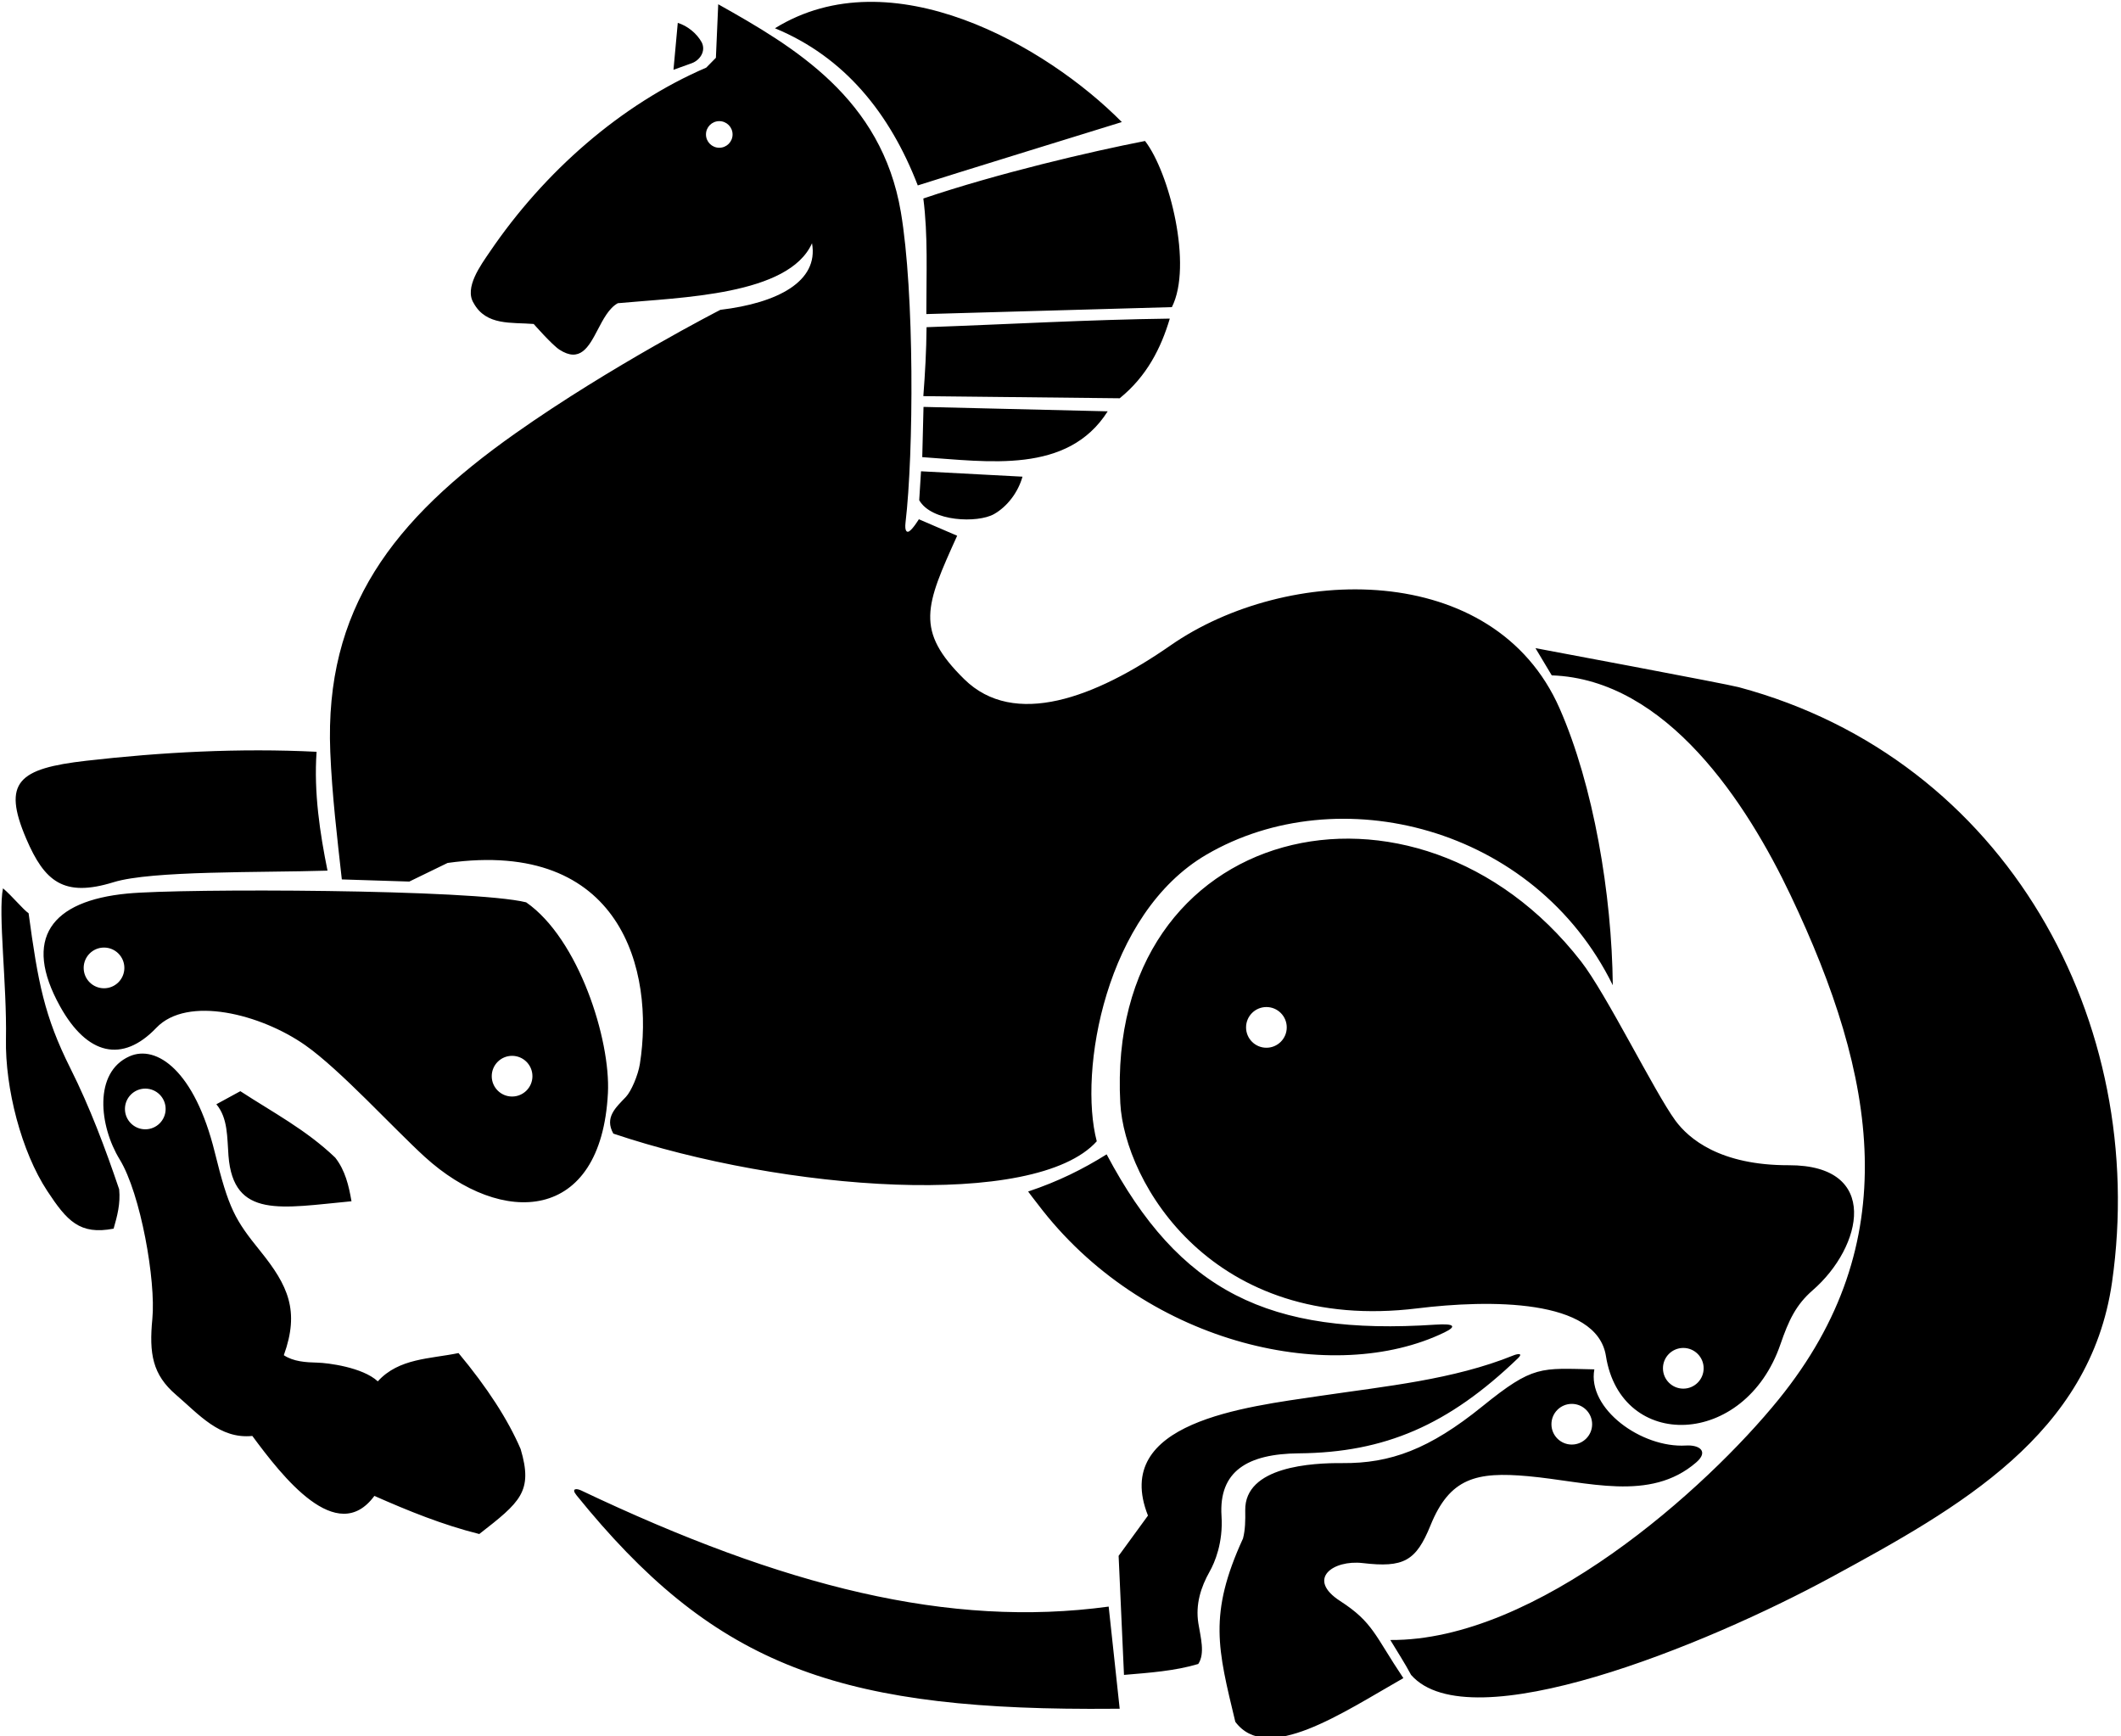 <?xml version="1.0" encoding="UTF-8"?>
<svg xmlns="http://www.w3.org/2000/svg" xmlns:xlink="http://www.w3.org/1999/xlink" width="474pt" height="388pt" viewBox="0 0 474 388" version="1.1">
<g id="surface1">
<path style=" stroke:none;fill-rule:nonzero;fill:rgb(0%,0%,0%);fill-opacity:1;" d="M 173.188 6.316 C 199.145 -9.754 233.883 10.258 250.707 27.273 C 250.707 27.273 209.773 39.902 205.105 41.434 C 198.863 25.27 188.699 12.727 173.188 6.316 Z M 73.809 168 C 72.508 136.102 87.695 116.211 115.215 96.809 C 136.629 81.703 160.988 69.234 160.988 69.234 C 173.68 67.723 183.012 62.938 181.469 54.355 C 176.266 66.004 152.238 66.434 138.066 67.754 C 136.078 68.855 134.793 71.367 133.535 73.766 C 131.535 77.586 129.609 81.109 125.012 78.129 C 123.348 77.047 119.27 72.395 119.27 72.395 C 114.348 71.992 108.668 72.836 105.867 67.754 C 103.684 64.309 107.449 59.238 109.461 56.277 C 121.625 38.355 138.82 23.285 157.828 15.113 L 159.988 12.914 L 160.508 0.953 C 177.516 10.504 197.008 21.953 201.32 47.367 C 204.379 65.367 204.199 101.188 202.367 116.766 C 202.148 118.617 202.629 119.039 203.152 118.742 C 203.98 118.273 205.348 116.031 205.348 116.031 L 213.906 119.715 C 206.809 135.367 204.422 140.891 215.492 151.773 C 226.645 162.73 244.727 155.953 261.582 144.227 C 287.504 126.184 333.895 124.988 348.539 158.297 C 356.109 175.504 360.223 199.836 360.426 220.152 C 342.891 184.504 298.988 173.82 269.621 190.973 C 246.988 204.191 240.996 239.438 245.105 255.031 C 231.324 270.316 175.141 266.129 137.066 253.312 C 135.043 249.676 137.633 247.484 139.879 245.109 C 141.066 243.855 142.598 240.277 143 237.742 C 146.293 216.91 138.902 187.387 100.027 192.832 L 91.469 196.992 L 76.391 196.512 C 75.359 187.207 74.203 177.641 73.809 168 Z M 163.715 30.043 C 163.715 28.402 162.387 27.07 160.742 27.07 C 159.102 27.07 157.77 28.402 157.77 30.043 C 157.77 31.688 159.102 33.016 160.742 33.016 C 162.387 33.016 163.715 31.688 163.715 30.043 Z M 156.828 9.477 C 155.711 7.434 153.59 5.754 151.469 5.113 L 150.508 15.594 L 154.629 14.113 C 156.43 13.434 157.789 11.434 156.828 9.477 Z M 207.016 70.18 L 261.891 68.629 C 266.582 59.363 261.379 38.602 255.891 31.504 C 243.773 33.863 222.891 38.754 206.348 44.355 C 207.406 52.656 207.016 61.012 207.016 70.18 Z M 261.426 71.195 C 243.148 71.434 225.188 72.473 207.066 73.113 C 207.016 78.504 206.746 83.273 206.348 88.52 L 250.227 88.996 C 256.309 84.074 259.469 77.754 261.426 71.195 Z M 247.547 91.914 L 206.387 90.926 L 206.105 102.152 C 220.766 103.129 238.586 106.035 247.547 91.914 Z M 205.426 111.77 C 208.191 116.625 218.523 116.922 222.141 114.879 C 225.098 113.203 227.52 110.023 228.508 106.516 L 205.828 105.312 Z M 388.566 153.555 C 385.773 152.805 343.145 144.832 343.145 144.832 L 346.785 150.914 C 372.559 151.793 390.484 179.688 400.16 200.051 C 419.496 240.73 425.891 277.672 397.504 312.695 C 381.301 332.68 343.391 366.707 310.707 366.469 C 312.266 369.07 313.945 371.629 315.348 374.27 C 328.395 389.152 381.09 367.73 409.34 352.387 C 437.816 336.918 467.121 320.566 472 286.5 C 480.309 228.484 448.535 169.633 388.566 153.555 Z M 25.383 197.133 C 33.867 194.508 58.168 195.02 73.191 194.551 C 71.516 186.254 70.109 177.152 70.75 167.992 C 53.516 167.129 36.023 168.078 19.289 169.996 C 4.141 171.73 0.426 174.719 5.863 187.422 C 9.945 196.945 14.207 200.594 25.383 197.133 Z M 316.746 292.363 C 270.961 297.984 251.316 264.27 250.363 246.496 C 246.992 183.762 316.391 167.383 353.32 214.82 C 359.012 222.129 369.754 244.035 374.41 250.391 C 377.398 254.461 384.395 260.414 399.766 260.379 C 420.355 260.328 416.273 278.621 405.102 288.316 C 401.359 291.562 399.719 295.074 397.895 300.383 C 389.934 323.586 362.25 324.309 358.895 303.02 C 356.859 290.125 332.695 290.406 316.746 292.363 Z M 371.637 305.754 C 371.637 308.266 373.672 310.301 376.184 310.301 C 378.695 310.301 380.73 308.266 380.73 305.754 C 380.73 303.242 378.695 301.207 376.184 301.207 C 373.672 301.207 371.637 303.242 371.637 305.754 Z M 287.562 229.578 C 287.562 227.066 285.527 225.031 283.016 225.031 C 280.504 225.031 278.469 227.066 278.469 229.578 C 278.469 232.09 280.504 234.125 283.016 234.125 C 285.527 234.125 287.562 232.09 287.562 229.578 Z M 94.91 258.492 C 88.055 252.246 76.004 239.02 68.223 233.562 C 58.305 226.609 41.891 222.391 34.934 229.676 C 27.316 237.648 19.457 235.73 13.438 224.906 C 4.984 209.715 11.422 201.297 28.48 199.668 C 40.793 198.492 105.793 198.684 117.59 201.633 C 129.371 209.832 136.465 232.371 135.859 244.246 C 134.375 273.328 112.16 274.211 94.91 258.492 Z M 109.895 240.48 C 109.895 242.992 111.93 245.027 114.441 245.027 C 116.953 245.027 118.988 242.992 118.988 240.48 C 118.988 237.973 116.953 235.934 114.441 235.934 C 111.93 235.934 109.895 237.973 109.895 240.48 Z M 27.793 216.285 C 27.793 213.777 25.758 211.738 23.246 211.738 C 20.734 211.738 18.699 213.777 18.699 216.285 C 18.699 218.797 20.734 220.836 23.246 220.836 C 25.758 220.836 27.793 218.797 27.793 216.285 Z M 15.734 238.73 C 9.906 227.09 8.492 219.57 6.391 204.07 C 5.191 203.273 2.668 200.168 0.668 198.5 C -0.469 204.074 1.562 219.996 1.332 232.168 C 1.125 243.215 4.785 257.352 10.566 266.133 C 14.969 272.82 17.809 276.008 25.391 274.551 C 26.191 271.75 26.949 268.992 26.629 265.75 C 23.512 256.539 20.098 247.445 15.734 238.73 Z M 116.348 323.789 C 119.188 333.32 116.262 335.652 107.109 342.789 C 98.949 340.75 91.27 337.629 83.668 334.27 C 75.273 345.668 63.086 329.926 56.391 320.871 C 49.113 321.617 44.449 316.059 39.332 311.672 C 34.07 307.164 33.297 302.477 34.047 294.707 C 34.863 286.203 31.441 266.742 26.742 259.074 C 22.18 251.621 20.859 239.648 28.922 236.051 C 34.961 233.352 43.504 239.258 47.988 257.449 C 51.121 270.156 52.512 272.551 58.18 279.57 C 64.371 287.242 67.016 292.887 63.43 302.832 C 65.594 304.258 68.281 304.43 71.016 304.496 C 73.176 304.547 81.016 305.504 84.43 308.672 C 89.148 303.469 96.109 303.672 102.469 302.352 C 108.898 310.066 113.531 317.238 116.348 323.789 Z M 37.016 247.805 C 37.016 245.293 34.98 243.258 32.469 243.258 C 29.961 243.258 27.922 245.293 27.922 247.805 C 27.922 250.316 29.961 252.352 32.469 252.352 C 34.98 252.352 37.016 250.316 37.016 247.805 Z M 48.352 246.754 C 50.969 249.875 50.742 254.18 51.062 258.266 C 52.16 272.441 62.902 269.898 78.551 268.43 C 77.949 264.949 77.148 261.512 74.91 258.672 C 68.391 252.43 60.871 248.512 53.711 243.832 Z M 320.766 296.004 C 283.477 298.48 263.555 288.605 247.309 257.949 C 242.016 261.254 236.516 264.004 229.766 266.254 C 229.766 266.254 231.035 267.984 233.02 270.496 C 256.988 300.828 298.215 309.633 322.766 297.754 C 325.48 296.441 325.262 295.703 320.766 296.004 Z M 272.984 338.77 C 272.34 328.754 278.789 324.859 290.266 324.758 C 309.461 324.59 323.684 318.465 339.254 303.492 C 340.441 302.348 339.215 302.469 338.215 302.875 C 324.789 308.309 309.727 309.746 294.965 311.93 C 278.246 314.406 248.266 317.754 256.547 338.668 L 249.988 347.668 L 251.188 374.27 C 256.867 373.789 262.586 373.391 267.785 371.828 C 269.348 369.465 268.309 365.875 267.809 362.746 C 267.137 358.527 268.355 354.676 270.328 351.18 C 271.461 349.184 273.367 344.742 272.984 338.77 Z M 313.625 374.988 C 299.852 382.828 283.148 394.242 276.066 384.75 C 272.168 368.516 270.004 360.746 277.785 343.789 C 278.297 341.84 278.324 339.688 278.285 337.512 C 278.117 327.633 293.324 326.887 300.016 326.941 C 310.703 327.027 319.41 323.871 331.305 314.238 C 342.723 304.992 344.266 305.754 356.305 305.992 C 354.672 314.809 366.863 323.609 376.766 323.012 C 379.836 322.828 381.883 324.348 379.074 326.781 C 368.73 335.734 354.781 331.062 341.48 329.863 C 329.98 328.824 323.996 330.219 319.684 340.867 C 316.441 348.867 313.672 350.348 304.539 349.281 C 297.957 348.512 291.832 352.812 299.504 357.766 C 306.883 362.527 307.25 365.496 313.625 374.988 Z M 346.715 318.254 C 346.715 320.762 348.75 322.797 351.262 322.797 C 353.773 322.797 355.809 320.762 355.809 318.254 C 355.809 315.742 353.773 313.707 351.262 313.707 C 348.75 313.707 346.715 315.742 346.715 318.254 Z M 129.871 333.051 C 128.863 332.57 127.562 332.547 128.848 334.137 C 158.863 371.227 185.688 381.77 243.516 381.852 C 247.586 381.855 250.227 381.828 250.227 381.828 L 247.766 359.004 C 212.129 363.859 175.141 354.559 129.871 333.051 "/>
</g>
</svg>
